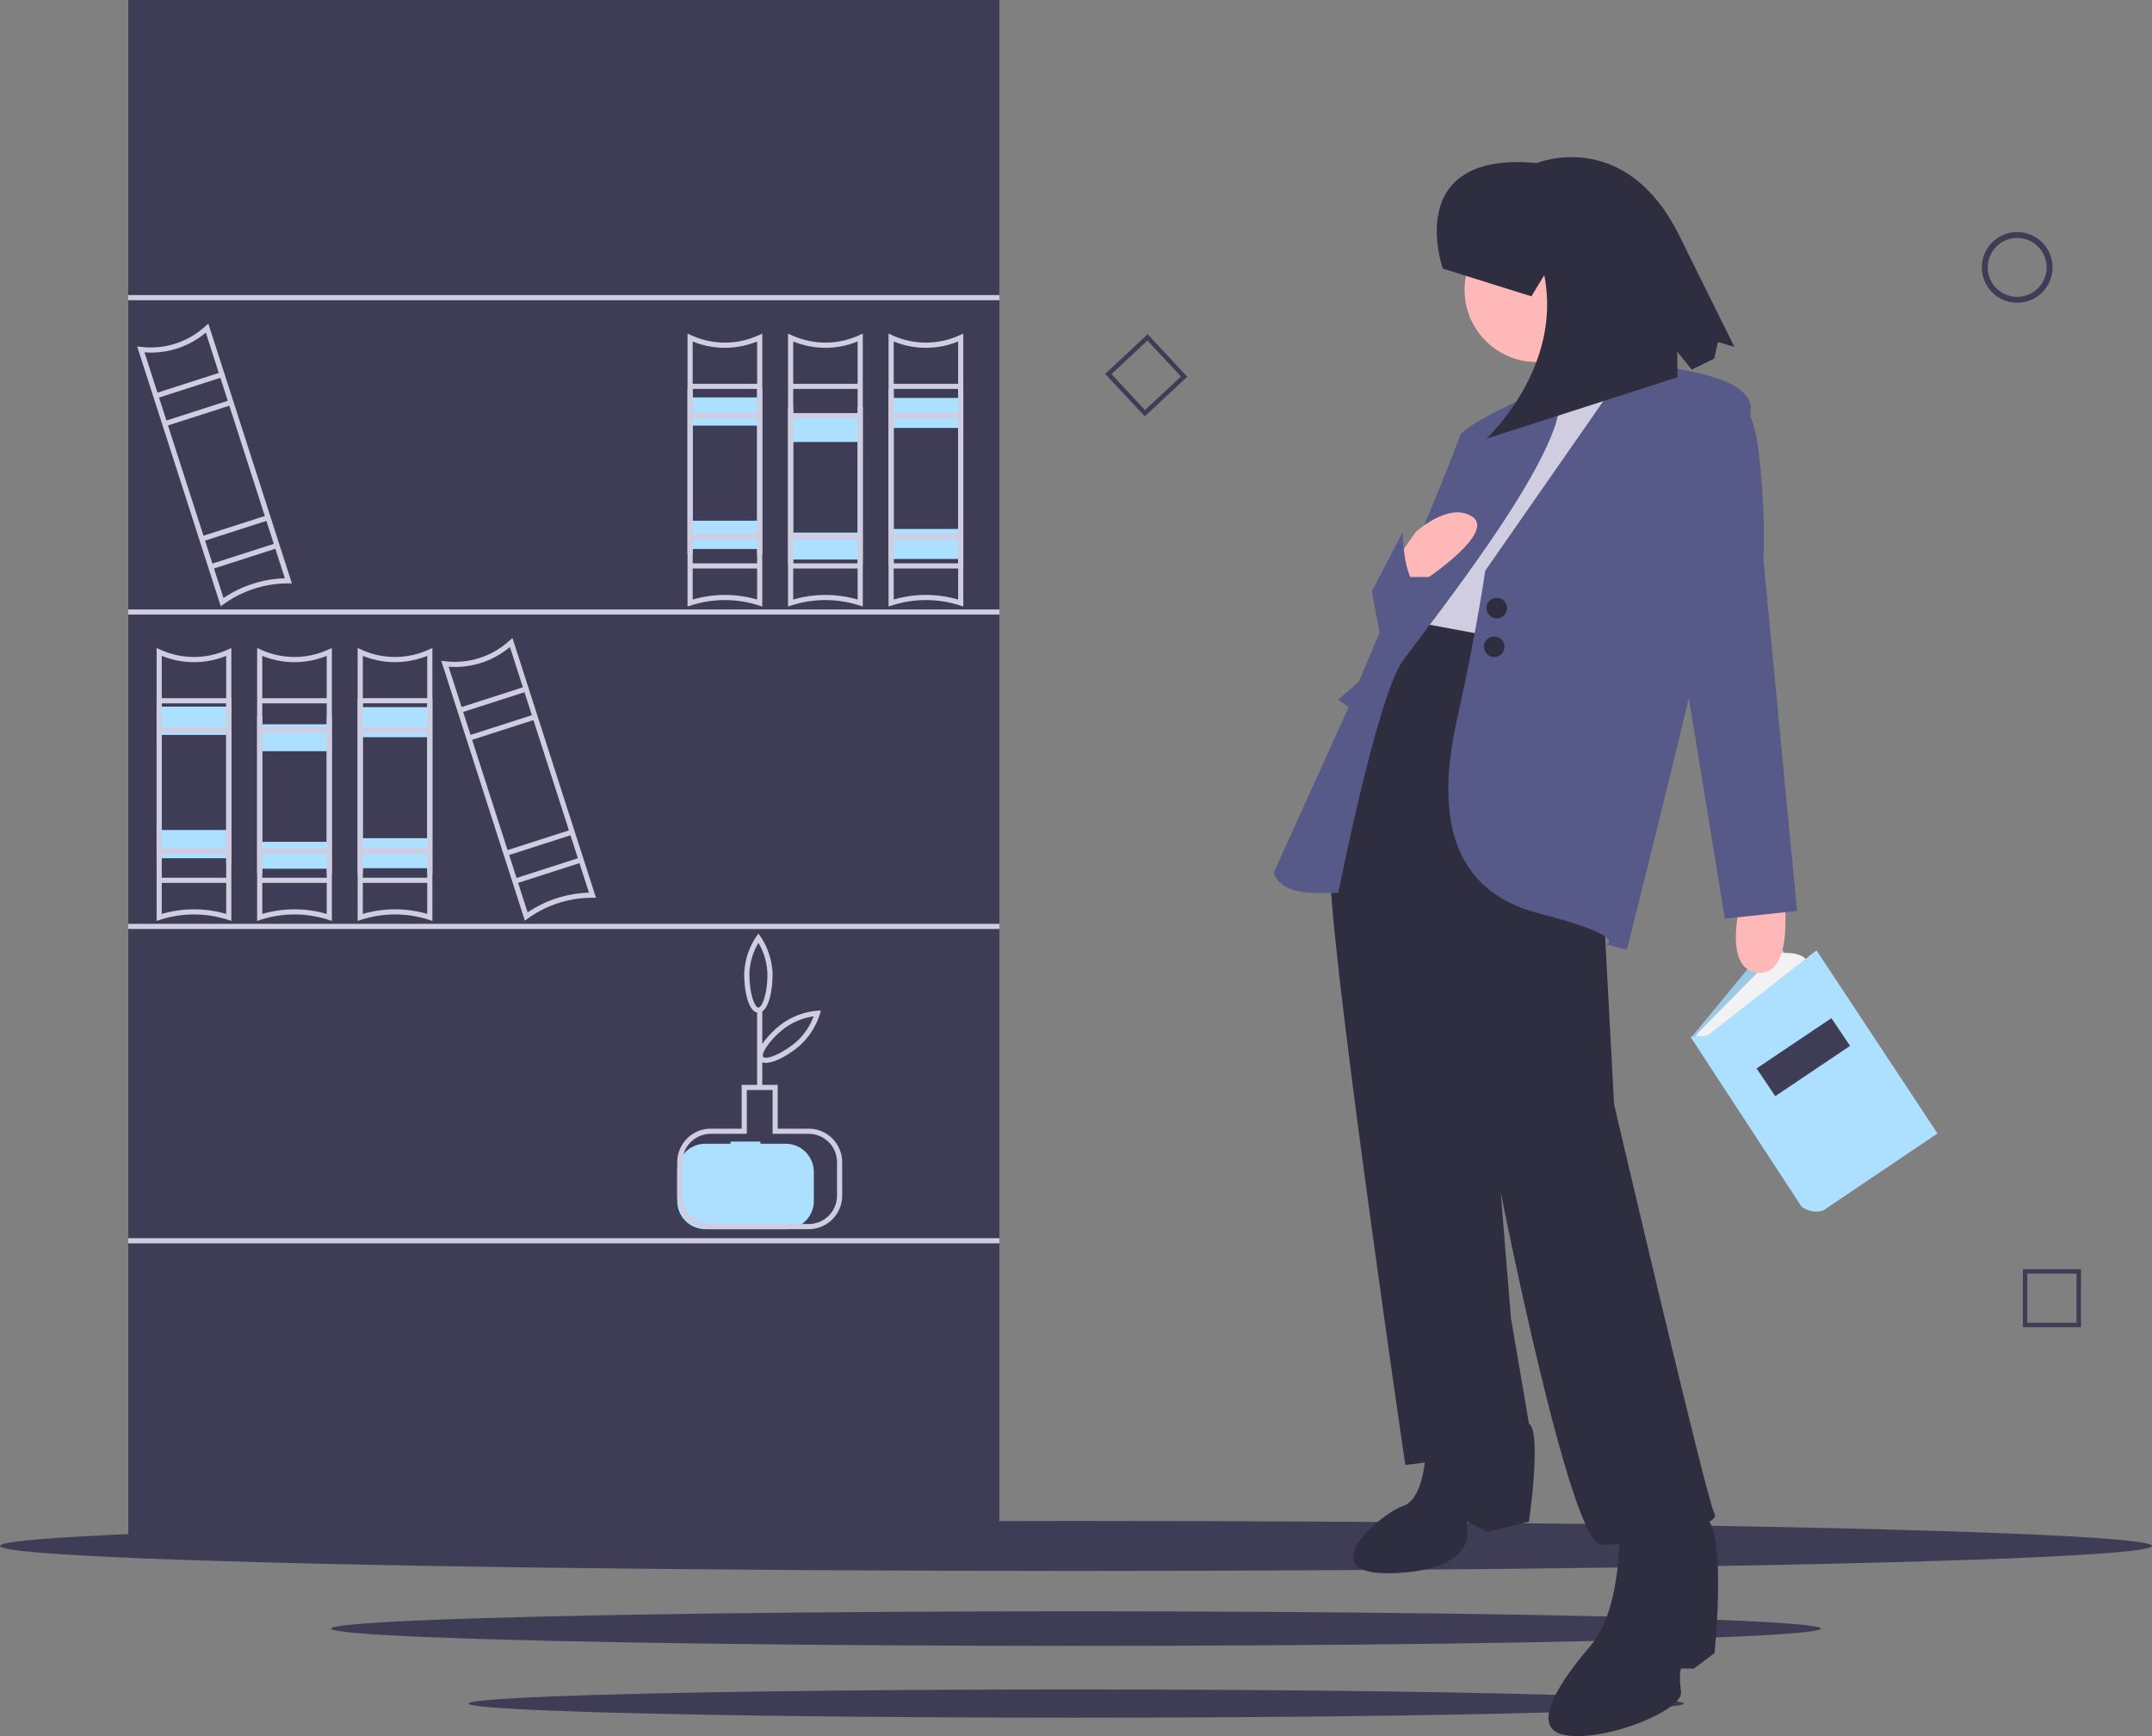 <svg id="undraw_bookshelves_xekd-2" xmlns="http://www.w3.org/2000/svg" width="489.832" height="395.222" viewBox="0 0 489.832 395.222">
  <rect x="0" y="0" width="489.832" height="395.222" fill="#808080" stroke="none"/>
  <rect id="Rectangle_123" data-name="Rectangle 123" width="198.279" height="350.215" transform="translate(29.197)" fill="#3f3d56"/>
  <ellipse id="Ellipse_20" data-name="Ellipse 20" cx="244.916" cy="5.689" rx="244.916" ry="5.689" transform="translate(0 346.24)" fill="#3f3d56"/>
  <ellipse id="Ellipse_21" data-name="Ellipse 21" cx="169.557" cy="3.938" rx="169.557" ry="3.938" transform="translate(75.359 366.807)" fill="#3f3d56"/>
  <ellipse id="Ellipse_22" data-name="Ellipse 22" cx="138.315" cy="3.213" rx="138.315" ry="3.213" transform="translate(106.678 384.599)" fill="#3f3d56"/>
  <rect id="Rectangle_124" data-name="Rectangle 124" width="198.279" height="1.173" transform="translate(29.197 67.169)" fill="#d0cde1"/>
  <rect id="Rectangle_125" data-name="Rectangle 125" width="198.279" height="1.173" transform="translate(29.197 138.737)" fill="#d0cde1"/>
  <rect id="Rectangle_126" data-name="Rectangle 126" width="198.279" height="1.173" transform="translate(29.197 210.305)" fill="#d0cde1"/>
  <rect id="Rectangle_127" data-name="Rectangle 127" width="198.279" height="1.173" transform="translate(29.197 281.873)" fill="#d0cde1"/>
  <path id="Path_205" data-name="Path 205" d="M373.423,371.585h0l-3.5-10.871-.672.6a18.419,18.419,0,0,1-14.629,4.7l-.894-.092,3.5,10.871h0l2.4,7.461h0L367.7,409.36h0l2.4,7.461h0l2.65,8.241.653-.465a25.131,25.131,0,0,1,14.741-4.74l.8,0-2.65-8.24h0l-2.4-7.461h0l-8.074-25.106h0Zm-18.03-4.329a19.379,19.379,0,0,0,13.962-4.49l2.951,9.178-13.962,4.49Zm3.311,10.295,13.961-4.49,1.681,5.227-13.961,4.49ZM387.341,418.7a26.183,26.183,0,0,0-13.962,4.49l-2.163-6.726,13.962-4.489Zm-2.522-7.843-13.961,4.49-1.681-5.227,13.961-4.49Zm-2.04-6.344L368.817,409,360.744,383.9l13.961-4.49Z" transform="translate(-253.283 -215.481)" fill="#d0cde1"/>
  <path id="Path_206" data-name="Path 206" d="M255.423,249.585h0l-3.5-10.871-.672.6a18.419,18.419,0,0,1-14.629,4.7l-.894-.092,3.5,10.871h0l2.4,7.461h0l8.074,25.106h0l2.4,7.461h0l2.65,8.241.653-.465a25.131,25.131,0,0,1,14.741-4.74l.8,0-2.65-8.241h0l-2.4-7.461h0l-8.074-25.106h0Zm-18.03-4.329a19.372,19.372,0,0,0,13.962-4.49l2.951,9.178-13.962,4.49Zm3.311,10.295,13.961-4.49,1.681,5.227-13.961,4.49ZM269.341,296.7a26.187,26.187,0,0,0-13.962,4.49l-2.163-6.725,13.962-4.49Zm-2.522-7.843-13.961,4.49-1.681-5.227,13.961-4.49Zm-2.04-6.344L250.817,287,242.744,261.9l13.961-4.49Z" transform="translate(-204.505 -165.049)" fill="#d0cde1"/>
  <path id="Path_207" data-name="Path 207" d="M959.526,219.286a8.041,8.041,0,1,1,8.041-8.041A8.041,8.041,0,0,1,959.526,219.286Zm0-14.741a6.7,6.7,0,1,0,6.7,6.7A6.7,6.7,0,0,0,959.526,204.545Z" transform="translate(-500.38 -150.37)" fill="#3f3d56"/>
  <path id="Path_208" data-name="Path 208" d="M980.623,618.861H967.4V605.633h13.228Zm-12.21-1.018h11.193V606.651H968.413Z" transform="translate(-506.957 -316.724)" fill="#3f3d56"/>
  <path id="Path_209" data-name="Path 209" d="M620.333,261.539l-9.022-9.673,9.673-9.022,9.022,9.673Zm-7.584-9.623,7.634,8.185,8.185-7.634-7.634-8.185Z" transform="translate(-359.76 -166.756)" fill="#3f3d56"/>
  <path id="Path_210" data-name="Path 210" d="M674.8,364.153,656.188,386.73l27.539,32.5,18.36-21.585Z" transform="translate(-271.252 -150.532)" fill="#addfff"/>
  <path id="Path_211" data-name="Path 211" d="M674.8,364.153,656.188,386.73l27.539,32.5,18.36-21.585Z" transform="translate(-271.252 -150.532)" opacity="0.1"/>
  <path id="Path_212" data-name="Path 212" d="M839.957,502.454h0a9.349,9.349,0,0,1,1.517-2.026L858.564,483.1s5.954-.992,7.195,1.985L843.926,502.95Z" transform="translate(-454.276 -266.007)" fill="#f2f2f2"/>
  <path id="Path_213" data-name="Path 213" d="M838.476,501.669l25.306,38.7s2.481,1.737,4.962.744l25.927-17.491-27.539-41.681L842.322,501.3Z" transform="translate(-453.665 -265.594)" fill="#addfff"/>
  <rect id="Rectangle_128" data-name="Rectangle 128" width="20.515" height="7.607" transform="matrix(0.83, -0.558, 0.558, 0.83, 399.832, 243.226)" fill="#3f3d56"/>
  <path id="Path_214" data-name="Path 214" d="M867.02,461.639s2.347,17.6-5.866,17.012-4.106-15.839-4.106-15.839Z" transform="translate(-460.917 -257.2)" fill="#ffb8b8"/>
  <path id="Path_215" data-name="Path 215" d="M737.454,351.159l-9.973-1.173v-1.173l-9.386-1.173s-20.532,38.717-19.359,63.355,17.012,132.577,17.012,132.577,24.638-2.347,28.158-9.386L739.8,510.134l-2.346-28.745s15.839,80.368,22.878,80.368,27.571-4.106,25.812-7.039-22.878-93.273-22.878-93.273l-2.346-44-5.28-64.529Z" transform="translate(-395.879 -210.076)" fill="#2f2e41"/>
  <circle id="Ellipse_23" data-name="Ellipse 23" cx="16.425" cy="16.425" r="16.425" transform="translate(333.362 49.57)" fill="#ffb8b8"/>
  <path id="Path_216" data-name="Path 216" d="M779.771,237.612s6.453,14.666,1.76,21.118,25.225-10.559,25.225-10.559S792.09,234.092,791.5,227.639Z" transform="translate(-429.397 -160.471)" fill="#ffb8b8"/>
  <path id="Path_217" data-name="Path 217" d="M784.846,258.639s-15.252,9.386-27.571,5.866l-30.5,49.863,50.45,9.386L788.366,260.4Z" transform="translate(-407.488 -173.285)" fill="#d0cde1"/>
  <path id="Path_218" data-name="Path 218" d="M785.122,254.416s2.346-2.933,5.28-1.173,21.705,2.346,22.878,9.973-28.158,123.778-28.158,123.778l-4.693-1.173s5.28-1.76-15.252-7.039-23.465-22.878-18.772-44,6.453-34.024,6.453-34.024Z" transform="translate(-414.803 -170.822)" fill="#575a89"/>
  <path id="Path_219" data-name="Path 219" d="M740.3,262.547s-20.705,8.854-21.292,11.787-22.878,55.729-22.878,55.729l-4.693,4.106,2.346,1.76-17.012,37.544s.587,4.693,9.386,4.693h5.28s8.8-44.583,14.666-52.8S749.859,270.118,740.3,262.547Z" transform="translate(-386.819 -174.9)" fill="#575a89"/>
  <path id="Path_220" data-name="Path 220" d="M839.676,265.548s7.626-2.347,9.386,12.906a160.939,160.939,0,0,1,1.173,25.225l7.626,79.781-16.425,1.76-14.666-89.754Z" transform="translate(-448.826 -176.087)" fill="#575a89"/>
  <path id="Path_221" data-name="Path 221" d="M724.105,670.72s0,11.733-5.28,13.492-21.118,15.839-2.346,15.252,17.012-9.386,17.012-9.386v-2.346l4.693,2.346,9.386-2.346s2.933-20.532,0-22.292S724.105,670.72,724.105,670.72Z" transform="translate(-399.543 -341.33)" fill="#2f2e41"/>
  <path id="Path_222" data-name="Path 222" d="M799.426,704.768s.587,17.6-6.453,25.811-14.666,19.359-5.28,20.532,26.4-5.866,25.812-9.973,0-5.28,0-5.28h2.933l4.693-3.52s2.933-28.745-2.347-31.091S799.426,704.768,799.426,704.768Z" transform="translate(-430.867 -356.02)" fill="#2f2e41"/>
  <path id="Path_223" data-name="Path 223" d="M724.771,322.331l4.106-5.866s7.626-7.039,12.906-3.52-9.883,13.729-9.883,13.729h-4.237l-1.72,1.175Z" transform="translate(-406.661 -195.326)" fill="#ffb8b8"/>
  <circle id="Ellipse_24" data-name="Ellipse 24" cx="2.346" cy="2.346" r="2.346" transform="translate(338.348 136.097)" fill="#2f2e41"/>
  <circle id="Ellipse_25" data-name="Ellipse 25" cx="2.346" cy="2.346" r="2.346" transform="translate(337.761 144.896)" fill="#2f2e41"/>
  <path id="Path_224" data-name="Path 224" d="M714.771,333.131l7.039-13.492s.086,12.461,4.443,12.683l-9.136,13.128Z" transform="translate(-402.528 -198.501)" fill="#575a89"/>
  <path id="Path_225" data-name="Path 225" d="M741.354,199.493s-9.487-26.878,21.439-24.037c0,0,19.882-8.242,32.229,16.19l12.7,25.663-3.741-1.1-.828,3.749-5.133,2.54-3.313-4.111.079,5.84-43.5,13.978s17.382-16.051,13.166-37.222l-2.932,4.822Z" transform="translate(-412.949 -138.346)" fill="#2f2e41"/>
  <path id="Path_226" data-name="Path 226" d="M476.361,563.12V569.6a6.407,6.407,0,0,1-6.315,6.482h-18.46a6.407,6.407,0,0,1-6.315-6.482V563.12a6.407,6.407,0,0,1,6.315-6.482h5.83v-.5h6.8v.5h5.83a6.407,6.407,0,0,1,6.315,6.482Z" transform="translate(-291.123 -296.264)" fill="#addfff"/>
  <path id="Path_227" data-name="Path 227" d="M475.188,519.842h-7.039V509.87h-3.52v-5.151a2.445,2.445,0,0,0,.827.135c1.889,0,4.828-1.578,7.356-3.619a16.183,16.183,0,0,0,4.939-7.5l.217-.792-.815.047a16.138,16.138,0,0,0-8.389,3.226,20.481,20.481,0,0,0-4.136,4.347v-7.409c1.543-1.038,2.346-4.787,2.346-8.506a16.135,16.135,0,0,0-2.751-8.553l-.475-.663-.475.663a16.135,16.135,0,0,0-2.751,8.553c0,4.165,1.009,8.371,2.933,8.758V509.87h-3.52v9.973H452.9a7.633,7.633,0,0,0-7.626,7.626v7.626a7.633,7.633,0,0,0,7.626,7.626h22.292a7.633,7.633,0,0,0,7.626-7.626v-7.626a7.633,7.633,0,0,0-7.626-7.626Zm-5.69-22.72a14.931,14.931,0,0,1,6.828-2.857,14.863,14.863,0,0,1-4.247,6.06c-3.573,2.874-6.717,3.819-7.227,3.18S465.932,500,469.5,497.122Zm-7.8-12.478a14.9,14.9,0,0,1,2.053-7.11,14.857,14.857,0,0,1,2.053,7.11c0,4.587-1.238,7.626-2.053,7.626s-2.053-3.039-2.053-7.626Zm19.945,50.45a6.457,6.457,0,0,1-6.453,6.453H452.9a6.457,6.457,0,0,1-6.453-6.453v-7.626a6.457,6.457,0,0,1,6.453-6.453h8.213v-9.973h5.866v9.973h8.213a6.457,6.457,0,0,1,6.453,6.453Z" transform="translate(-291.123 -262.901)" fill="#d0cde1"/>
  <path id="Path_228" data-name="Path 228" d="M337.109,384.139v2.01H322.444v-2.01h-1.173V424.03h1.173v-1.222h14.666v1.222h1.173V384.139Zm0,31.836H322.444V392.982h14.666Z" transform="translate(-239.864 -225.164)" fill="#addfff"/>
  <path id="Path_229" data-name="Path 229" d="M298.109,391.139v1.8H283.444v-1.8h-1.173v35.784h1.173v-1.1h14.666v1.1h1.173V391.139Zm0,28.558H283.444V399.071h14.666Z" transform="translate(-223.743 -228.057)" fill="#addfff"/>
  <path id="Path_230" data-name="Path 230" d="M259.109,384.139v1.892H244.444v-1.892h-1.173v37.544h1.173v-1.15h14.666v1.15h1.173V384.139Zm0,29.963H244.444V392.461h14.666Z" transform="translate(-207.621 -225.164)" fill="#addfff"/>
  <path id="Path_231" data-name="Path 231" d="M543.109,264.139v2.01H528.444v-2.01h-1.173v39.89h1.173v-1.222h14.666v1.222h1.173v-39.89Zm0,31.836H528.444V272.982h14.666Z" transform="translate(-325.02 -175.559)" fill="#addfff"/>
  <path id="Path_232" data-name="Path 232" d="M504.109,271.139v1.8H489.444v-1.8h-1.173v35.784h1.173v-1.1h14.666v1.1h1.173V271.139Zm0,28.558H489.444V279.071h14.666Z" transform="translate(-308.898 -178.452)" fill="#addfff"/>
  <path id="Path_233" data-name="Path 233" d="M465.109,264.139v1.892H450.444v-1.892h-1.173v37.544h1.173v-1.15h14.666v1.15h1.173V264.139Zm0,29.963H450.444V272.461h14.666Z" transform="translate(-292.776 -175.559)" fill="#addfff"/>
  <path id="Path_234" data-name="Path 234" d="M337.461,364.967a18.409,18.409,0,0,1-15.37,0l-.821-.358v62.124l.763-.246a25.123,25.123,0,0,1,15.487,0l.763.246V364.609Zm-15.018,45.27V383.862h14.666v26.375Zm14.666,1.173V416.9H322.444V411.41Zm-14.666-28.721V377.2h14.666v5.491Zm14.666,42.448a26.27,26.27,0,0,0-14.666,0v-7.063h14.666Zm0-49.112H322.444v-9.638a19.407,19.407,0,0,0,14.666,0Z" transform="translate(-239.864 -217.091)" fill="#d0cde1"/>
  <path id="Path_235" data-name="Path 235" d="M298.519,426.488l.764.242V364.608l-.823.361a18.415,18.415,0,0,1-15.367,0l-.823-.361V426.73l.764-.242A25.12,25.12,0,0,1,298.519,426.488Zm-.409-9.587H283.444v-5.491h14.666Zm0-34.21H283.444V377.2h14.666Zm-14.666-16.3a19.393,19.393,0,0,0,14.666,0v9.64H283.444Zm0,17.478h14.666v26.372H283.444Zm0,34.21h14.666v7.065a26.182,26.182,0,0,0-14.666,0Z" transform="translate(-223.743 -217.09)" fill="#d0cde1"/>
  <path id="Path_236" data-name="Path 236" d="M259.519,426.488l.764.242V364.608l-.823.361a18.415,18.415,0,0,1-15.367,0l-.823-.361V426.73l.764-.242A25.12,25.12,0,0,1,259.519,426.488Zm-.409-9.587H244.444v-5.491h14.666Zm0-34.21H244.444V377.2h14.666Zm-14.666-16.3a19.393,19.393,0,0,0,14.666,0v9.64H244.444Zm0,17.478h14.666v26.372H244.444Zm0,34.21h14.666v7.065a26.182,26.182,0,0,0-14.666,0Z" transform="translate(-207.621 -217.09)" fill="#d0cde1"/>
  <path id="Path_237" data-name="Path 237" d="M465.519,304.488l.764.242V242.608l-.823.361a18.415,18.415,0,0,1-15.367,0l-.823-.361V304.73l.764-.242A25.129,25.129,0,0,1,465.519,304.488Zm-.409-9.587H450.444V289.41h14.666Zm0-34.21H450.444V255.2h14.666Zm-14.666-16.3a19.393,19.393,0,0,0,14.666,0v9.64H450.444Zm0,17.478h14.666v26.372H450.444Zm0,34.21h14.666v7.065a26.189,26.189,0,0,0-14.666,0Z" transform="translate(-292.776 -166.658)" fill="#d0cde1"/>
  <path id="Path_238" data-name="Path 238" d="M504.519,304.488l.764.242V242.608l-.823.361a18.415,18.415,0,0,1-15.367,0l-.823-.361V304.73l.764-.242A25.129,25.129,0,0,1,504.519,304.488Zm-.409-9.587H489.444V289.41h14.666Zm0-34.21H489.444V255.2h14.666Zm-14.666-16.3a19.393,19.393,0,0,0,14.666,0v9.64H489.444Zm0,17.478h14.666v26.372H489.444Zm0,34.21h14.666v7.065a26.189,26.189,0,0,0-14.666,0Z" transform="translate(-308.898 -166.658)" fill="#d0cde1"/>
  <path id="Path_239" data-name="Path 239" d="M543.518,304.488l.764.242V242.608l-.823.361a18.415,18.415,0,0,1-15.367,0l-.823-.361V304.73l.764-.242A25.128,25.128,0,0,1,543.518,304.488Zm-.409-9.587H528.444V289.41h14.666Zm0-34.21H528.444V255.2h14.666Zm-14.666-16.3a19.393,19.393,0,0,0,14.666,0v9.64H528.444Zm0,17.478h14.666v26.372H528.444Zm0,41.275v-7.065h14.666v7.065A26.19,26.19,0,0,0,528.444,303.138Z" transform="translate(-325.02 -166.658)" fill="#d0cde1"/>
</svg>

